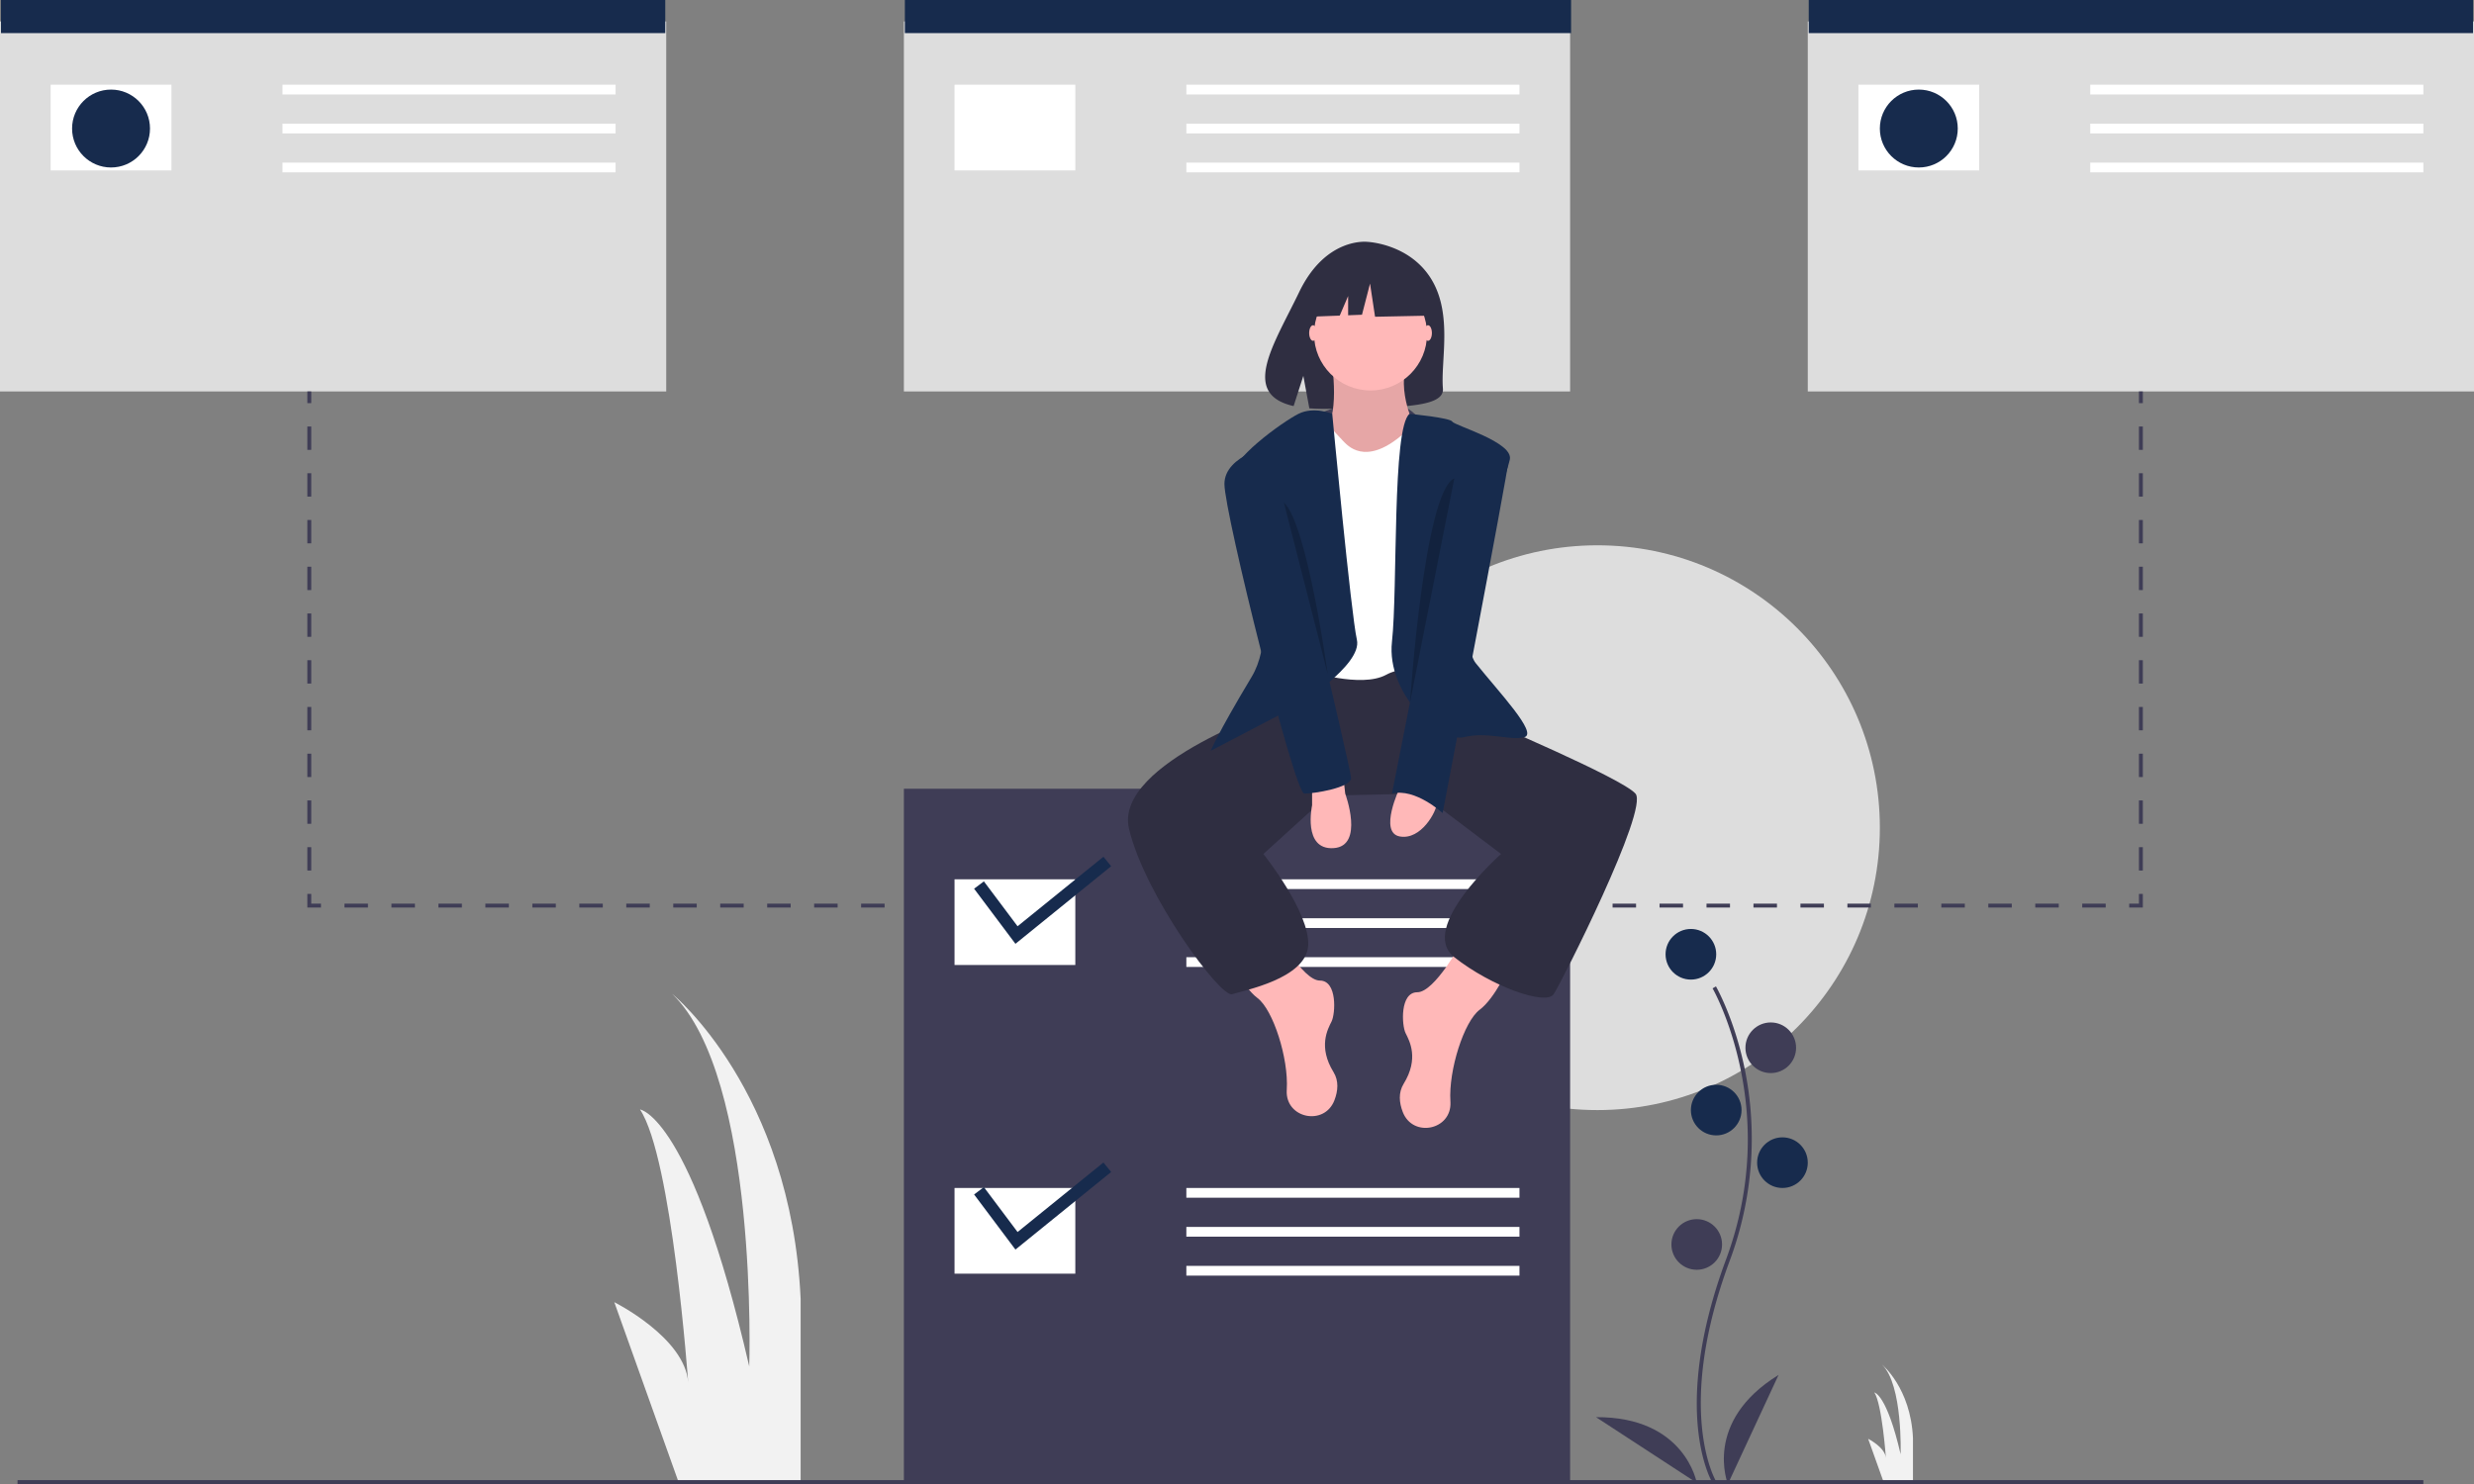 <svg width="1020" height="612" xmlns="http://www.w3.org/2000/svg">
 <rect width="100%" height="100%" fill="#808080" stroke="none"/>
 <title>online_organizer</title>

 <g>
  <title>background</title>
  <rect fill="none" id="canvas_background" height="602" width="802" y="-1" x="-1"/>
 </g>
 <g>
  <title>Layer 1</title>
  <path id="svg_1" fill="#f2f2f2" d="m279.759,611.197l-26.492,-74.178s29.142,14.571 30.466,33.115c0,0 -6.623,-92.723 -19.869,-112.592c0,0 21.194,2.649 45.037,105.969c0,0 3.974,-119.215 -31.791,-153.655c0,0 49.011,39.738 52.985,125.838l0,75.503l-50.335,-0z"/>
  <path id="svg_2" fill="#f2f2f2" d="m776.59,611.197l-6.37,-17.835s7.007,3.503 7.325,7.962c0,0 -1.592,-22.294 -4.777,-27.072c0,0 5.096,0.637 10.829,25.479c0,0 0.955,-28.664 -7.644,-36.945c0,0 11.784,9.555 12.74,30.257l0,18.154l-12.103,-0z"/>
  <circle id="svg_3" fill="#DDDDDD" r="116.457" cy="341.339" cx="658.583"/>
  <rect id="svg_4" fill="#DDDDDD" height="152.598" width="274.677" y="8.835"/>
  <rect id="svg_5" fill="#DDDDDD" height="152.598" width="274.677" y="8.835" x="372.661"/>
  <rect id="svg_6" fill="#DDDDDD" height="152.598" width="274.677" y="8.835" x="745.323"/>
  <path id="svg_7" fill="#3f3d56" d="m706.086,611.616c-0.184,-0.301 -4.53,-7.558 -6.037,-22.626c-1.382,-13.825 -0.493,-37.127 11.592,-69.632c22.894,-61.578 -5.276,-111.263 -5.564,-111.758l1.39,-0.806c0.073,0.125 7.342,12.793 11.636,32.964a143.813,143.813 0 0 1 -5.956,80.16c-22.855,61.473 -5.864,90.574 -5.689,90.861l-1.371,0.837z"/>
  <circle id="svg_8" fill="#172b4d" r="10.441" cy="393.543" cx="697.134"/>
  <circle id="svg_9" fill="#3f3d56" r="10.441" cy="432.094" cx="730.063"/>
  <circle id="svg_10" fill="#172b4d" r="10.441" cy="457.795" cx="707.575"/>
  <circle id="svg_11" fill="#172b4d" r="10.441" cy="479.48" cx="734.882"/>
  <circle id="svg_12" fill="#3f3d56" r="10.441" cy="513.213" cx="699.543"/>
  <path id="svg_13" fill="#3f3d56" d="m712.394,612s-10.441,-25.701 20.882,-44.976l-20.882,44.976z"/>
  <path id="svg_14" fill="#3f3d56" d="m699.553,611.534s-4.752,-27.331 -41.53,-27.096l41.53,27.096z"/>
  <rect id="svg_15" fill="#172b4d" height="13.654" width="273.874" x="0.402"/>
  <rect id="svg_16" fill="#172b4d" height="13.654" width="274.677" x="373.063"/>
  <rect id="svg_17" fill="#172b4d" height="13.654" width="273.874" x="745.724"/>
  <rect id="svg_18" fill="#fff" height="35.339" width="49.795" y="34.937" x="20.882"/>
  <rect id="svg_19" fill="#fff" height="4.016" width="137.339" y="34.937" x="116.457"/>
  <rect id="svg_20" fill="#fff" height="4.016" width="137.339" y="51" x="116.457"/>
  <rect id="svg_21" fill="#fff" height="4.016" width="137.339" y="67.063" x="116.457"/>
  <rect id="svg_22" fill="#fff" height="35.339" width="49.795" y="34.937" x="393.543"/>
  <rect id="svg_23" fill="#fff" height="4.016" width="137.339" y="34.937" x="489.118"/>
  <rect id="svg_24" fill="#fff" height="4.016" width="137.339" y="51" x="489.118"/>
  <rect id="svg_25" fill="#fff" height="4.016" width="137.339" y="67.063" x="489.118"/>
  <rect id="svg_26" fill="#fff" height="35.339" width="49.795" y="34.937" x="766.205"/>
  <rect id="svg_27" fill="#fff" height="4.016" width="137.339" y="34.937" x="861.78"/>
  <rect id="svg_28" fill="#fff" height="4.016" width="137.339" y="51" x="861.78"/>
  <rect id="svg_29" fill="#fff" height="4.016" width="137.339" y="67.063" x="861.78"/>
  <circle id="svg_30" fill="#172b4d" r="16.063" cy="53.008" cx="45.78"/>
  <circle id="svg_31" fill="#172b4d" r="16.063" cy="53.008" cx="791.102"/>
  <rect id="svg_32" fill="#3f3d56" height="4.819" width="1.606" y="161.433" x="126.714"/>
  <path id="svg_33" fill="#3f3d56" d="m128.32,359.008l-1.606,0l0,-9.638l1.606,0l0,9.638zm0,-19.276l-1.606,0l0,-9.638l1.606,0l0,9.638zm0,-19.276l-1.606,0l0,-9.638l1.606,0l0,9.638zm0,-19.276l-1.606,0l0,-9.638l1.606,0l0,9.638zm0,-19.276l-1.606,0l0,-9.638l1.606,0l0,9.638zm0,-19.276l-1.606,0l0,-9.638l1.606,0l0,9.638zm0,-19.276l-1.606,0l0,-9.638l1.606,0l0,9.638zm0,-19.276l-1.606,0l0,-9.638l1.606,0l0,9.638zm0,-19.276l-1.606,0l0,-9.638l1.606,0l0,9.638zm0,-19.276l-1.606,0l0,-9.638l1.606,0l0,9.638z"/>
  <polygon id="svg_34" fill="#3f3d56" points="132.336 374.268 126.714 374.268 126.714 368.646 128.32 368.646 128.32 372.661 132.336 372.661 132.336 374.268"/>
  <path id="svg_35" fill="#3f3d56" d="m868.161,374.268l-9.682,0l0,-1.606l9.682,0l0,1.606zm-19.363,0l-9.682,0l0,-1.606l9.682,0l0,1.606zm-19.363,0l-9.682,0l0,-1.606l9.682,0l0,1.606zm-19.364,0l-9.682,0l0,-1.606l9.682,0l0,1.606zm-19.363,0l-9.682,0l0,-1.606l9.682,0l0,1.606zm-19.364,0l-9.682,0l0,-1.606l9.682,0l0,1.606zm-19.363,0l-9.682,0l0,-1.606l9.682,0l0,1.606zm-19.364,0l-9.682,0l0,-1.606l9.682,0l0,1.606zm-19.363,0l-9.682,0l0,-1.606l9.682,0l0,1.606zm-19.364,0l-9.682,0l0,-1.606l9.682,0l0,1.606zm-19.363,0l-9.682,0l0,-1.606l9.682,0l0,1.606zm-19.364,0l-9.682,0l0,-1.606l9.682,0l0,1.606zm-19.363,0l-9.682,0l0,-1.606l9.682,0l0,1.606zm-19.364,0l-9.682,0l0,-1.606l9.682,0l0,1.606zm-19.363,0l-9.683,0l0,-1.606l9.682,0l0,1.606zm-19.364,0l-9.682,0l0,-1.606l9.682,0l0,1.606zm-19.363,0l-9.682,0l0,-1.606l9.682,0l0,1.606zm-19.364,0l-9.682,0l0,-1.606l9.682,0l0,1.606zm-19.363,0l-9.682,0l0,-1.606l9.682,0l0,1.606zm-19.364,0l-9.682,0l0,-1.606l9.682,0l0,1.606zm-19.364,0l-9.682,0l0,-1.606l9.682,0l0,1.606zm-19.364,0l-9.682,0l0,-1.606l9.682,0l0,1.606zm-19.364,0l-9.682,0l0,-1.606l9.682,0l0,1.606zm-19.364,0l-9.682,0l0,-1.606l9.682,0l0,1.606zm-19.364,0l-9.682,0l0,-1.606l9.682,0l0,1.606zm-19.364,0l-9.682,0l0,-1.606l9.682,0l0,1.606zm-19.364,0l-9.682,0l0,-1.606l9.682,0l-0,1.606zm-19.364,0l-9.682,0l0,-1.606l9.682,0l0,1.606zm-19.364,0l-9.682,0l0,-1.606l9.682,0l0,1.606zm-19.364,0l-9.682,0l0,-1.606l9.682,0l0,1.606zm-19.364,0l-9.682,0l0,-1.606l9.682,0l0,1.606zm-19.364,0l-9.682,0l0,-1.606l9.682,0l0,1.606zm-19.364,0l-9.682,0l0,-1.606l9.682,0l0,1.606zm-19.364,0l-9.682,0l0,-1.606l9.682,0l0,1.606zm-19.364,0l-9.682,0l0,-1.606l9.682,0l0,1.606zm-19.364,0l-9.682,0l0,-1.606l9.682,0l0,1.606zm-19.364,0l-9.682,0l0,-1.606l9.682,0l0,1.606zm-19.364,0l-9.682,0l0,-1.606l9.682,0l-0,1.606z"/>
  <polygon id="svg_36" fill="#3f3d56" points="883.465 374.268 877.843 374.268 877.843 372.661 881.858 372.661 881.858 368.646 883.465 368.646 883.465 374.268"/>
  <path id="svg_37" fill="#3f3d56" d="m883.465,359.008l-1.606,0l0,-9.638l1.606,0l0,9.638zm0,-19.276l-1.606,0l0,-9.638l1.606,0l0,9.638zm0,-19.276l-1.606,0l0,-9.638l1.606,0l0,9.638zm0,-19.276l-1.606,0l0,-9.638l1.606,0l0,9.638zm0,-19.276l-1.606,0l0,-9.638l1.606,0l0,9.638zm0,-19.276l-1.606,0l0,-9.638l1.606,0l0,9.638zm0,-19.276l-1.606,0l0,-9.638l1.606,0l0,9.638zm0,-19.276l-1.606,0l0,-9.638l1.606,0l0,9.638zm0,-19.276l-1.606,0l0,-9.638l1.606,0l0,9.638zm0,-19.276l-1.606,0l0,-9.638l1.606,0l0,9.638z"/>
  <rect id="svg_38" fill="#3f3d56" height="4.819" width="1.606" y="161.433" x="881.858"/>
  <rect id="svg_39" fill="#3f3d56" height="285.921" width="274.677" y="325.276" x="372.661"/>
  <rect id="svg_40" fill="#fff" height="35.339" width="49.795" y="362.622" x="393.543"/>
  <rect id="svg_41" fill="#fff" height="4.016" width="137.339" y="362.622" x="489.118"/>
  <rect id="svg_42" fill="#fff" height="4.016" width="137.339" y="378.685" x="489.118"/>
  <rect id="svg_43" fill="#fff" height="4.016" width="137.339" y="394.748" x="489.118"/>
  <rect id="svg_44" fill="#fff" height="35.339" width="49.795" y="489.921" x="393.543"/>
  <rect id="svg_45" fill="#fff" height="4.016" width="137.339" y="489.921" x="489.118"/>
  <rect id="svg_46" fill="#fff" height="4.016" width="137.339" y="505.984" x="489.118"/>
  <rect id="svg_47" fill="#fff" height="4.016" width="137.339" y="522.047" x="489.118"/>
  <polygon id="svg_48" fill="#172b4d" points="418.652 389.229 401.607 366.503 405.645 363.475 419.53 381.989 454.923 353.324 458.119 357.23 418.652 389.229"/>
  <polygon id="svg_49" fill="#172b4d" points="418.652 515.324 401.607 492.598 405.645 489.57 419.53 508.083 454.923 479.418 458.119 483.325 418.652 515.324"/>
  <rect id="svg_50" fill="#3f3d56" height="1.606" width="991.89" y="610.394" x="7.228"/>
  <path id="svg_51" fill="#3f3d56" d="m544.574,170.268s26.504,-11.549 38.953,0.651s-33.331,8.184 -38.953,-0.651z"/>
  <path id="svg_52" fill="#2f2e41" d="m590.339,115.497c-8.907,-15.05 -26.528,-15.751 -26.528,-15.751s-17.171,-2.196 -28.186,20.725c-10.267,21.364 -24.437,41.992 -2.281,46.993l4.002,-12.456l2.478,13.383a86.686,86.686 0 0 0 9.48,0.162c23.727,-0.766 46.323,0.224 45.595,-8.29c-0.967,-11.318 4.011,-30.285 -4.56,-44.766z"/>
  <path id="svg_53" fill="#ffb8b8" d="m602.802,388.323s-11.244,20.882 -18.472,20.882s-6.425,13.654 -4.819,16.866s5.622,10.441 -0.803,20.882c-2.244,3.647 -1.843,7.784 -0.37,11.624c4.126,10.758 20.178,7.499 19.666,-4.012q-0.008,-0.19 -0.021,-0.383c-0.803,-12.85 5.622,-32.929 12.047,-37.748s12.047,-17.669 12.047,-17.669l-19.276,-10.441z"/>
  <path id="svg_54" fill="#ffb8b8" d="m525.7,383.504s11.244,20.882 18.472,20.882s6.425,13.654 4.819,16.866s-5.622,10.441 0.803,20.882c2.244,3.647 1.843,7.784 0.37,11.624c-4.126,10.758 -20.178,7.499 -19.666,-4.012q0.008,-0.19 0.021,-0.383c0.803,-12.85 -5.622,-32.929 -12.047,-37.748s-12.047,-17.669 -12.047,-17.669l19.276,-10.441z"/>
  <path id="svg_55" fill="#2f2e41" d="m534.534,280.701l-4.819,10.441s-70.677,23.291 -64.252,50.598s37.748,69.874 42.567,68.268s30.52,-6.425 31.323,-20.079s-18.472,-37.748 -18.472,-37.748l26.504,-24.094l38.568,-0.803l32.913,24.898s-34.535,30.52 -19.276,42.567s37.748,20.079 40.961,15.26s39.354,-76.299 33.732,-82.724s-62.646,-30.52 -62.646,-30.52l-15.26,-21.685l-59.433,-3.213l-2.409,8.835z"/>
  <path id="svg_56" fill="#ffb8b8" d="m548.991,148.181s4.016,26.504 -4.016,29.717s16.063,16.866 16.063,16.866l13.654,0l8.835,-18.472s-8.031,-14.457 -3.213,-28.11s-31.323,0 -31.323,0z"/>
  <path id="svg_57" opacity="0.1" d="m548.991,148.181s4.016,26.504 -4.016,29.717s16.063,16.866 16.063,16.866l13.654,0l8.835,-18.472s-8.031,-14.457 -3.213,-28.11s-31.323,0 -31.323,0z"/>
  <path id="svg_58" fill="#fff" d="m543.369,170.669s8.835,9.638 10.441,11.244s8.835,10.441 24.094,-2.409s16.866,2.409 16.866,2.409l0,96.378s-12.85,-5.622 -23.291,0s-32.126,-1.606 -32.126,-1.606l-4.016,-99.591l8.032,-6.425z"/>
  <path id="svg_59" fill="#172b4d" d="m549.269,170.669s-7.506,-3.213 -13.931,0s-28.913,19.276 -27.307,26.504s22.488,57.827 8.032,81.921s-16.866,30.52 -16.866,30.52l35.339,-18.472s27.307,-16.866 24.898,-27.307s-10.164,-93.165 -10.164,-93.165z"/>
  <path id="svg_60" fill="#172b4d" d="m581.127,170.669s16.857,1.606 17.66,3.213s25.299,8.433 23.693,15.661s-23.693,71.882 -14.055,83.929s25.701,28.913 20.079,30.52s-15.26,-2.409 -24.898,0s-32.126,-17.669 -29.717,-39.354s0.019,-88.346 7.238,-93.969z"/>
  <path id="svg_61" fill="#ffb8b8" d="m540.96,324.071l0,8.031s-4.016,18.472 8.835,17.669s4.819,-22.488 4.819,-22.488l-0.803,-7.228l-12.85,4.016z"/>
  <path id="svg_62" fill="#ffb8b8" d="m577.101,324.874s-8.835,18.472 0,20.079s15.26,-10.441 15.26,-13.654s-15.26,-6.425 -15.26,-6.425z"/>
  <ellipse id="svg_63" fill="#ffb8b8" ry="3.213" rx="1.606" cy="137.339" cx="588.747"/>
  <ellipse id="svg_64" fill="#ffb8b8" ry="3.213" rx="1.606" cy="137.339" cx="541.361"/>
  <path id="svg_65" fill="#172b4d" d="m602.802,181.11s20.079,0 19.276,8.031s-27.307,146.173 -27.307,146.173s-11.244,-10.441 -20.882,-8.031l28.913,-146.173z"/>
  <path id="svg_66" fill="#172b4d" d="m524.897,183.52s-20.079,4.016 -20.079,16.063s28.913,127.701 32.929,127.701s19.276,-2.409 19.276,-6.425s-32.126,-137.339 -32.126,-137.339z"/>
  <path id="svg_67" opacity="0.2" d="m529.314,207.213l18.071,70.67s-8.433,-61.835 -18.071,-70.67z"/>
  <path id="svg_68" opacity="0.2" d="m599.603,197.283l-18.276,92.397s5.841,-87.067 18.276,-92.397z"/>
  <circle id="svg_69" fill="#ffb8b8" r="23.291" cy="137.74" cx="565.054"/>
  <polygon id="svg_70" fill="#2f2e41" points="586.401 114.046 568.992 104.927 544.951 108.657 539.977 130.626 552.359 130.15 555.818 122.079 555.818 130.017 561.531 129.797 564.847 116.947 566.92 130.626 587.23 130.212 586.401 114.046"/>
 </g>
</svg>